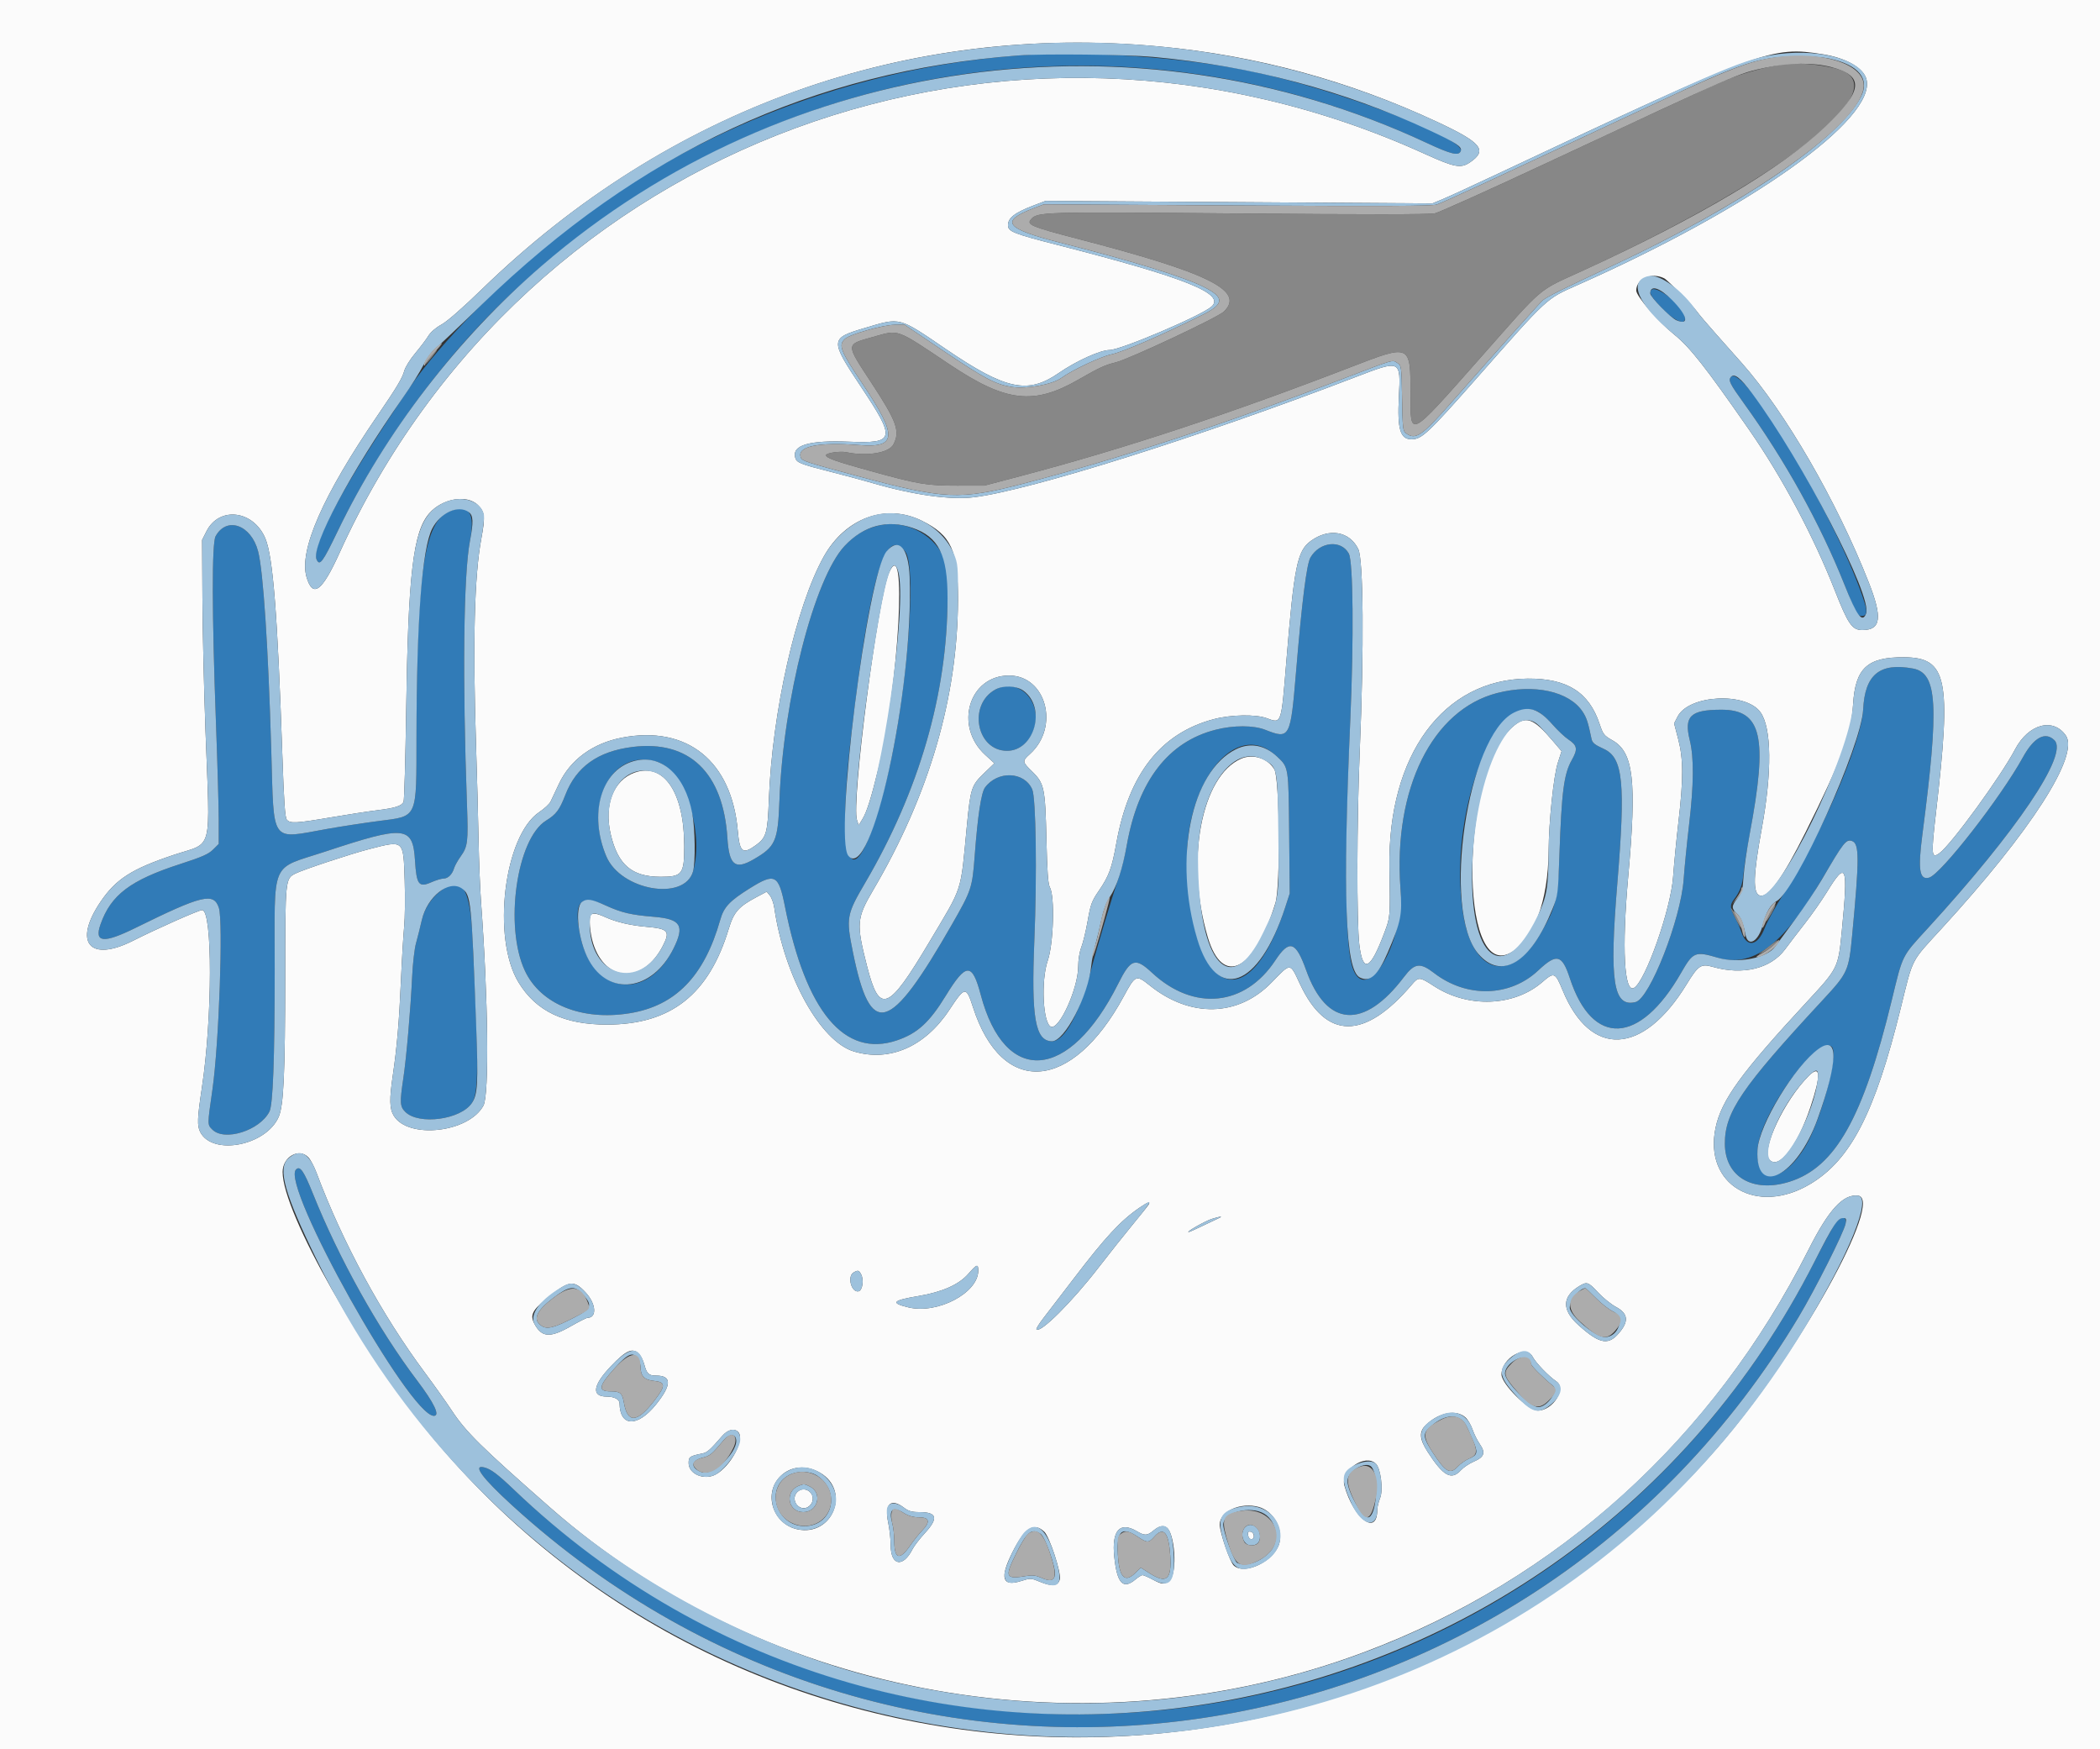 <svg id="svg" version="1.1" xmlns="http://www.w3.org/2000/svg" xmlns:xlink="http://www.w3.org/1999/xlink" width="400" height="333.143" viewBox="0, 0, 400,333.143"><rect x="0" y="0" width="400" height="333.143" fill="#333333" stroke="none"/><g id="svgg"><path id="path0" d="M194.000 10.563 C 162.951 12.902,132.381 24.583,108.333 43.295 C 96.480 52.518,83.831 65.272,77.938 73.942 C 65.625 92.054,59.147 104.030,60.297 106.553 C 60.899 107.875,61.445 107.144,64.318 101.176 C 71.896 85.432,83.512 69.296,95.856 57.364 C 143.259 11.543,212.676 -0.360,271.723 27.206 C 276.433 29.405,277.862 29.748,278.238 28.769 C 279.174 26.328,254.417 16.923,238.167 13.545 C 225.292 10.870,206.642 9.610,194.000 10.563 M314.556 55.222 C 314.052 55.725,314.433 56.415,316.334 58.448 C 319.117 61.423,321.550 62.258,320.831 59.992 C 320.159 57.874,315.468 54.309,314.556 55.222 M329.686 71.810 C 329.162 72.441,329.491 73.103,332.185 76.833 C 339.994 87.649,346.689 99.719,351.314 111.320 C 353.537 116.896,353.781 117.333,354.672 117.333 C 355.528 117.333,355.700 116.546,355.199 114.925 C 350.653 100.216,332.113 68.885,329.686 71.810 M85.667 97.374 C 80.798 99.309,79.369 108.994,79.331 140.333 C 79.312 156.134,79.641 155.402,72.126 156.375 C 69.398 156.728,64.992 157.404,62.333 157.876 C 51.368 159.827,52.206 160.996,51.672 143.000 C 51.077 122.904,50.146 108.808,49.165 105.014 C 47.854 99.948,43.173 98.289,41.061 102.142 C 40.336 103.466,40.365 116.917,41.138 137.730 C 41.429 145.556,41.667 153.933,41.667 156.346 L 41.667 160.733 40.583 161.812 C 39.714 162.678,38.477 163.222,34.333 164.563 C 24.840 167.634,21.128 170.441,19.152 176.043 C 17.908 179.569,19.691 179.746,25.852 176.708 C 38.512 170.466,40.711 169.938,41.690 172.905 C 42.536 175.466,41.709 198.835,40.467 207.500 C 39.484 214.350,39.485 214.182,40.445 215.142 C 42.751 217.448,49.460 215.341,51.318 211.726 C 51.997 210.405,52.315 201.830,52.324 184.573 C 52.336 163.355,51.318 165.711,62.002 162.179 C 77.185 157.158,78.640 157.305,79.048 163.899 C 79.334 168.512,79.773 169.093,82.168 168.034 C 83.039 167.648,84.084 167.333,84.491 167.333 C 85.341 167.333,86.143 166.537,86.505 165.333 C 86.643 164.875,87.209 163.866,87.763 163.091 C 89.094 161.226,89.205 160.324,88.952 153.388 C 88.072 129.274,88.292 109.425,89.510 103.060 C 90.549 97.629,89.379 95.898,85.667 97.374 M167.008 100.183 C 164.518 100.877,162.774 101.960,160.872 103.993 C 155.103 110.161,149.178 133.295,148.467 152.423 C 148.177 160.256,147.733 161.262,143.500 163.701 C 140.004 165.714,138.882 164.786,138.551 159.604 C 137.755 147.123,131.263 140.906,120.451 142.271 C 113.874 143.102,109.756 146.046,107.687 151.397 C 106.585 154.249,105.941 155.108,104.021 156.289 C 98.399 159.748,96.034 176.463,99.975 184.884 C 102.964 191.273,110.828 194.465,119.935 192.987 C 128.682 191.568,134.148 185.932,137.185 175.205 C 137.880 172.751,138.953 171.605,142.815 169.194 C 147.618 166.197,148.300 166.550,149.515 172.667 C 153.495 192.707,160.870 201.524,170.833 198.154 C 174.740 196.832,177.019 194.754,180.138 189.667 C 184.024 183.327,185.172 183.290,186.801 189.452 C 191.417 206.911,203.682 205.954,212.968 187.409 C 215.389 182.572,216.234 182.295,219.445 185.282 C 227.380 192.664,237.136 191.686,242.912 182.928 C 245.590 178.868,246.817 179.259,248.799 184.806 C 252.684 195.680,259.793 196.168,267.423 186.083 C 269.438 183.420,270.503 183.278,273.149 185.320 C 279.356 190.109,287.593 189.911,292.988 184.845 C 296.522 181.525,297.530 181.777,299.032 186.352 C 303.330 199.443,312.346 199.009,320.184 185.333 C 322.491 181.308,322.929 181.120,327.056 182.373 C 333.738 184.403,339.528 180.136,346.827 167.804 C 351.391 160.092,351.653 159.760,352.806 160.202 C 354.167 160.724,354.166 163.582,352.805 178.000 C 352.147 184.959,351.998 185.287,347.095 190.573 C 331.720 207.152,328.519 211.860,328.547 217.855 C 328.576 224.154,333.893 227.269,340.868 225.074 C 349.599 222.327,354.905 212.889,360.362 190.402 C 362.473 181.703,362.187 182.274,367.168 176.832 C 384.163 158.267,394.006 143.673,391.333 141.000 C 389.598 139.264,387.401 140.438,385.333 144.207 C 381.146 151.835,369.698 166.528,367.452 167.156 C 365.609 167.671,365.294 165.672,366.164 158.986 C 369.384 134.242,369.042 128.195,364.374 127.332 C 358.022 126.159,355.205 128.485,354.884 135.167 C 354.585 141.378,346.915 159.115,339.670 170.348 C 338.200 172.628,336.606 175.518,336.127 176.771 C 334.795 180.256,332.656 180.571,331.659 177.428 C 331.439 176.734,330.901 175.510,330.463 174.708 C 329.504 172.952,329.473 172.339,330.286 171.295 C 331.424 169.835,331.905 168.518,332.100 166.333 C 332.206 165.142,332.741 161.767,333.288 158.833 C 336.757 140.241,335.584 135.153,327.833 135.177 C 321.982 135.194,320.736 136.402,321.858 140.968 C 322.680 144.314,322.636 149.407,321.719 157.167 C 321.328 160.467,320.868 165.117,320.696 167.500 C 320.144 175.121,314.245 190.174,311.544 190.852 C 307.292 191.919,306.518 186.969,308.045 168.462 C 309.648 149.039,309.175 144.309,305.463 142.626 C 303.762 141.854,303.308 141.486,303.154 140.750 C 302.481 137.540,302.208 136.702,301.474 135.581 C 298.916 131.674,292.215 130.197,285.195 131.993 C 272.826 135.156,265.367 150.220,266.757 169.228 C 267.536 179.884,259.923 192.056,257.527 183.987 C 256.185 179.468,256.066 162.780,257.194 137.228 C 257.882 121.630,257.752 106.964,256.913 105.427 C 255.446 102.742,251.375 103.162,249.612 106.181 C 248.879 107.436,247.996 114.452,246.851 128.129 C 245.807 140.600,245.676 140.843,241.000 139.000 C 238.767 138.120,234.955 138.116,231.532 138.992 C 222.530 141.294,216.826 148.694,214.639 160.909 C 214.262 163.017,213.571 165.813,213.105 167.121 C 212.039 170.113,208.930 180.480,207.843 184.667 C 205.685 192.975,202.744 198.352,200.372 198.323 C 197.187 198.284,196.413 193.865,197.017 179.167 C 197.538 166.493,197.333 151.959,196.611 150.333 C 195.096 146.926,190.018 146.738,187.616 150.000 C 186.894 150.981,186.226 155.410,185.657 162.996 C 185.199 169.101,185.046 169.566,181.360 176.006 C 169.394 196.917,165.833 197.932,162.467 181.389 C 161.132 174.827,161.241 174.201,164.784 168.161 C 175.076 150.610,180.439 132.112,180.484 114.000 C 180.499 108.200,180.453 107.729,179.706 106.077 C 177.616 101.453,171.926 98.812,167.008 100.183 M172.449 105.083 C 174.756 108.187,172.669 133.346,168.834 148.667 C 162.925 172.270,158.934 167.109,162.131 140.000 C 165.669 109.993,168.636 99.954,172.449 105.083 M189.610 131.323 C 184.324 134.198,185.987 143.000,191.817 143.000 C 195.979 143.000,198.664 137.746,196.583 133.673 C 195.179 130.925,192.193 129.919,189.610 131.323 M292.789 135.460 C 293.395 135.713,294.703 136.843,295.695 137.971 C 296.688 139.099,298.051 140.386,298.723 140.831 C 300.447 141.972,300.566 142.674,299.392 144.752 C 297.883 147.421,297.452 150.728,297.033 162.833 C 296.739 171.347,296.406 172.743,293.464 177.782 C 287.787 187.504,280.517 185.644,278.680 174.000 C 275.783 155.636,284.445 131.974,292.789 135.460 M241.100 142.537 C 241.687 142.833,242.667 143.545,243.278 144.121 C 245.463 146.176,245.436 146.006,245.555 158.667 L 245.664 170.167 244.797 172.833 C 237.771 194.447,226.892 189.697,226.095 164.667 C 225.651 150.688,233.703 138.812,241.100 142.537 M125.079 145.063 C 130.304 146.628,134.191 158.359,132.008 165.972 C 130.359 171.721,118.230 169.605,115.485 163.091 C 111.159 152.820,116.633 142.533,125.079 145.063 M84.929 169.020 C 82.662 170.341,80.917 172.716,80.338 175.267 C 80.017 176.679,79.522 178.658,79.236 179.667 C 78.950 180.675,78.621 183.525,78.505 186.000 C 78.216 192.171,77.406 201.499,76.820 205.414 C 76.132 210.005,76.176 210.752,77.194 211.770 C 79.757 214.333,87.782 213.257,89.894 210.067 C 91.178 208.128,91.195 203.307,90.000 178.592 C 89.570 169.693,88.203 167.112,84.929 169.020 M115.370 172.458 C 118.397 173.841,120.187 174.261,124.586 174.622 C 129.702 175.041,130.462 176.293,128.270 180.697 C 123.172 190.940,112.762 189.386,110.483 178.042 C 109.205 171.678,110.477 170.224,115.370 172.458 M348.933 199.400 C 350.231 200.697,346.894 213.282,343.931 218.267 C 339.655 225.461,334.393 225.882,334.758 219.000 C 335.112 212.320,346.335 196.802,348.933 199.400 M56.384 222.749 C 53.419 225.714,78.019 269.667,82.645 269.667 C 83.866 269.667,82.719 267.251,79.444 262.926 C 72.095 253.221,64.558 239.707,59.622 227.386 C 57.865 223.000,57.153 221.980,56.384 222.749 M349.766 232.750 C 349.390 233.162,347.518 236.575,345.607 240.333 C 313.996 302.499,246.845 336.041,177.835 324.135 C 148.662 319.102,119.463 304.335,97.833 283.676 C 94.786 280.765,93.502 279.805,92.230 279.486 C 89.936 278.910,91.850 281.509,97.554 286.716 C 172.778 355.390,290.253 338.188,342.600 250.833 C 345.756 245.566,351.215 234.726,351.537 233.083 C 351.801 231.740,350.850 231.561,349.766 232.750 " stroke="none" fill="#317bb7" fill-rule="evenodd"></path><path id="path1" d="M0.000 166.667 L 0.000 333.333 200.000 333.333 L 400.000 333.333 400.000 166.667 L 400.000 0.000 200.000 0.000 L 0.000 0.000 0.000 166.667 M220.924 8.857 C 239.359 10.587,257.020 15.395,273.833 23.258 C 282.211 27.176,283.374 28.621,280.003 30.917 C 278.245 32.114,277.077 31.895,271.370 29.302 C 191.926 -6.799,100.248 26.930,64.651 105.355 C 61.331 112.670,59.597 113.948,58.402 109.962 C 56.879 104.877,61.490 94.363,71.936 79.101 C 75.581 73.777,76.639 72.006,77.021 70.589 C 77.205 69.905,78.146 68.405,79.112 67.256 C 80.078 66.107,81.194 64.630,81.592 63.974 C 82.028 63.257,83.017 62.402,84.075 61.828 C 85.162 61.238,88.114 58.659,91.809 55.070 C 127.275 20.623,172.774 4.338,220.924 8.857 M347.262 10.345 C 351.700 11.065,354.976 12.958,355.517 15.116 C 357.411 22.663,333.545 39.635,300.333 54.357 C 294.478 56.953,294.923 56.540,281.385 71.901 C 272.001 82.548,270.811 83.667,268.866 83.667 C 266.709 83.667,266.141 81.775,266.452 75.629 C 266.814 68.474,266.859 68.494,258.117 71.850 C 228.523 83.210,196.326 93.350,185.562 94.700 C 181.065 95.263,174.044 94.292,166.260 92.029 C 164.375 91.481,160.733 90.502,158.167 89.852 C 152.362 88.384,151.709 88.117,151.456 87.111 C 150.870 84.776,154.150 83.823,161.714 84.130 C 170.483 84.486,170.663 83.698,164.072 73.779 C 158.045 64.707,158.058 64.449,164.673 62.484 C 171.608 60.423,171.045 60.278,180.159 66.482 C 191.578 74.254,195.751 75.141,201.667 71.051 C 205.000 68.747,209.593 66.667,211.345 66.667 C 213.455 66.667,228.758 60.153,230.750 58.408 C 233.527 55.974,225.888 52.908,201.500 46.672 C 193.009 44.500,192.000 44.098,192.000 42.889 C 192.000 41.488,193.312 40.484,196.943 39.107 L 199.167 38.263 236.000 38.504 L 272.833 38.744 274.833 37.915 C 275.933 37.459,280.658 35.286,285.333 33.087 C 335.831 9.329,337.415 8.747,347.262 10.345 M317.000 53.015 C 317.650 53.349,322.484 58.253,323.229 59.333 C 323.544 59.792,325.200 61.742,326.908 63.667 C 328.617 65.592,330.813 68.067,331.789 69.167 C 340.020 78.445,349.829 95.386,355.915 110.833 C 358.603 117.657,358.295 120.000,354.710 120.000 C 352.789 120.000,352.018 118.888,349.507 112.500 C 345.416 102.094,339.455 90.907,333.223 81.940 C 324.789 69.806,321.915 66.155,318.839 63.667 C 315.765 61.181,311.667 56.412,311.667 55.322 C 311.667 53.080,314.628 51.799,317.000 53.015 M90.984 96.151 C 92.361 97.471,92.465 98.409,91.689 102.543 C 90.354 109.657,90.034 122.223,90.680 142.167 C 90.864 147.850,91.077 155.825,91.152 159.888 C 91.228 163.952,91.444 169.352,91.632 171.888 C 92.983 190.040,93.200 208.481,92.086 210.564 C 89.333 215.716,77.804 217.037,75.013 212.520 C 74.190 211.189,74.145 209.394,74.821 204.809 C 75.608 199.462,76.023 194.640,76.367 186.833 C 76.544 182.800,76.821 178.150,76.981 176.500 C 77.142 174.850,77.187 170.888,77.082 167.696 C 76.824 159.861,76.999 160.016,70.333 161.721 C 66.934 162.590,57.781 165.618,56.287 166.368 C 54.339 167.344,54.335 167.391,54.322 185.800 C 54.308 204.563,54.029 210.584,53.073 212.747 C 50.651 218.222,40.498 220.176,38.142 215.619 C 37.524 214.423,37.578 212.968,38.455 207.167 C 40.474 193.822,40.502 173.333,38.503 173.333 C 37.865 173.333,30.034 176.808,25.280 179.200 C 17.058 183.336,13.900 179.510,19.145 171.765 C 22.083 167.429,25.068 165.512,33.046 162.842 C 40.723 160.272,40.016 163.019,39.140 139.167 C 38.850 131.283,38.587 119.883,38.556 113.833 L 38.500 102.833 39.333 101.184 C 41.765 96.372,48.286 97.168,50.542 102.553 C 52.007 106.049,52.863 116.967,53.781 143.874 C 54.084 152.746,54.290 155.712,54.631 156.124 C 55.254 156.874,56.398 156.814,63.047 155.679 C 66.230 155.136,70.183 154.528,71.833 154.326 C 75.258 153.908,76.512 153.508,76.870 152.719 C 77.008 152.415,77.230 144.667,77.364 135.500 C 77.747 109.300,78.685 101.280,81.782 97.753 C 84.245 94.948,88.885 94.140,90.984 96.151 M175.557 99.169 C 181.204 101.944,182.510 104.807,182.474 114.333 C 182.403 132.845,176.969 151.418,166.334 169.500 C 163.155 174.906,163.074 175.903,165.156 184.049 C 167.511 193.266,169.157 192.632,176.963 179.500 C 183.540 168.435,182.906 170.399,184.178 157.167 C 184.853 150.148,185.039 149.584,187.442 147.271 L 189.411 145.376 187.658 143.771 C 181.677 138.298,184.570 128.667,192.194 128.667 C 199.266 128.667,201.885 138.424,196.201 143.591 C 194.673 144.980,194.684 145.067,196.594 146.938 C 198.911 149.209,199.090 150.056,199.317 159.833 C 199.459 165.987,199.629 168.380,199.968 168.981 C 200.946 170.720,200.687 179.723,199.565 182.981 C 198.251 186.797,198.656 194.967,200.188 195.554 C 201.787 196.168,205.375 188.207,205.375 184.049 C 205.375 182.787,205.620 181.290,205.977 180.376 C 206.308 179.528,206.852 177.264,207.186 175.345 C 207.727 172.240,207.958 171.617,209.290 169.678 C 211.221 166.867,211.787 165.334,212.627 160.640 C 215.000 147.390,221.091 139.634,231.219 136.967 C 234.496 136.104,239.199 136.022,241.280 136.790 C 244.112 137.837,244.028 138.078,245.000 126.167 C 246.501 107.786,247.084 104.909,249.693 103.020 C 253.154 100.512,257.044 101.179,258.712 104.566 C 259.702 106.576,259.828 123.408,259.000 143.000 C 258.438 156.296,258.397 175.732,258.922 179.955 C 259.606 185.469,261.029 184.762,263.715 177.572 C 264.823 174.604,264.809 174.793,264.657 165.167 C 264.322 143.829,274.927 129.371,291.000 129.251 C 298.487 129.196,302.670 131.834,304.683 137.881 C 305.344 139.868,305.529 140.105,307.135 141.011 C 311.155 143.280,311.778 148.694,310.130 167.000 C 308.902 180.631,309.362 189.262,311.256 188.150 C 313.429 186.873,318.241 173.202,318.683 167.049 C 318.863 164.547,319.324 159.800,319.709 156.500 C 320.662 148.315,320.650 144.576,319.660 140.780 L 318.877 137.779 319.552 136.473 C 321.699 132.321,332.553 131.762,335.329 135.661 C 337.461 138.655,337.551 147.010,335.568 157.833 C 333.941 166.714,333.843 170.128,335.204 170.571 C 336.779 171.083,339.570 167.220,343.924 158.500 C 350.761 144.808,352.623 139.796,352.967 134.167 C 353.388 127.258,355.681 125.138,362.679 125.186 C 370.889 125.242,371.716 129.230,368.777 154.589 C 367.803 163.000,367.860 163.657,369.463 162.461 C 371.726 160.772,381.140 147.836,383.828 142.721 C 386.362 137.899,391.056 136.611,393.480 140.072 C 396.132 143.858,386.868 158.272,369.854 176.833 C 363.866 183.366,364.452 182.227,362.039 192.023 C 357.132 211.942,352.543 220.869,344.833 225.495 C 334.593 231.638,324.481 225.645,326.777 214.794 C 327.896 209.504,331.643 204.338,344.153 190.833 C 350.124 184.387,350.136 184.364,350.820 177.333 C 352.050 164.693,351.712 163.812,347.970 169.913 C 347.004 171.488,345.140 174.151,343.826 175.831 C 342.513 177.512,340.798 179.753,340.016 180.812 C 337.292 184.499,331.955 185.793,326.236 184.152 C 323.994 183.509,323.478 183.853,321.268 187.461 C 312.953 201.041,302.974 201.538,297.655 188.637 C 296.223 185.165,296.039 185.091,293.770 187.056 C 288.397 191.710,279.659 192.043,273.177 187.840 C 270.367 186.018,270.220 186.009,268.888 187.572 C 259.898 198.130,252.608 198.088,247.627 187.448 C 245.672 183.272,245.940 183.288,242.207 187.126 C 235.825 193.687,226.746 193.909,219.002 187.694 C 216.405 185.610,216.264 185.669,214.059 189.745 C 204.185 208.004,190.856 208.973,185.330 191.833 C 184.031 187.803,183.804 187.829,180.826 192.344 C 176.198 199.364,169.468 202.302,162.667 200.272 C 156.264 198.361,149.372 185.937,147.485 172.905 C 147.358 172.027,146.981 170.977,146.647 170.571 L 146.039 169.833 144.154 170.833 C 140.664 172.685,139.782 173.690,138.797 176.939 C 135.007 189.441,127.784 195.126,115.667 195.148 C 107.482 195.162,102.132 192.620,98.776 187.120 C 93.623 178.678,96.000 159.164,102.729 154.664 C 103.691 154.021,104.657 153.121,104.877 152.664 C 105.096 152.207,105.814 150.687,106.472 149.285 C 108.623 144.703,112.918 141.558,118.474 140.495 C 130.887 138.119,139.372 144.949,140.530 158.248 C 140.888 162.352,141.457 162.804,143.976 160.979 C 145.958 159.543,146.216 158.642,146.449 152.333 C 147.066 135.628,151.617 115.481,156.914 106.000 C 161.023 98.646,168.739 95.819,175.557 99.169 M169.351 109.054 C 167.180 113.979,162.126 152.910,163.233 156.186 L 163.564 157.167 164.271 156.014 C 165.101 154.659,165.926 152.042,167.311 146.369 C 171.245 130.259,172.837 101.147,169.351 109.054 M287.981 138.557 C 278.192 147.401,277.838 186.583,287.593 181.538 C 292.073 179.221,294.908 171.722,294.978 162.000 C 295.017 156.435,295.923 147.786,296.728 145.288 L 297.441 143.074 295.804 141.149 C 291.997 136.673,290.585 136.205,287.981 138.557 M236.411 144.499 C 228.791 147.811,225.759 164.013,230.049 178.500 C 232.882 188.066,238.974 184.971,242.949 171.947 C 243.914 168.786,243.744 148.265,242.740 146.545 C 241.501 144.424,238.682 143.513,236.411 144.499 M120.879 147.155 C 116.845 148.593,115.012 153.322,116.326 158.903 C 117.701 164.740,120.361 167.000,125.856 167.000 C 129.946 167.000,130.333 166.496,130.333 161.169 C 130.333 150.927,126.449 145.169,120.879 147.155 M112.556 174.222 C 112.118 174.660,112.345 177.644,112.968 179.647 C 115.316 187.191,122.548 187.435,126.285 180.097 C 127.682 177.354,127.266 176.878,123.167 176.527 C 120.108 176.266,117.381 175.624,115.288 174.675 C 113.769 173.985,112.931 173.847,112.556 174.222 M344.514 204.926 C 339.907 209.516,335.445 218.960,336.999 220.832 C 338.742 222.932,342.334 218.371,344.844 210.871 C 346.903 204.718,346.789 202.660,344.514 204.926 M58.766 220.467 C 59.170 220.907,59.857 222.220,60.294 223.384 C 65.309 236.760,72.677 250.349,80.938 261.456 C 82.728 263.864,85.034 267.108,86.061 268.667 C 88.746 272.737,91.624 275.576,104.765 287.112 C 146.257 323.538,207.264 334.383,259.833 314.679 C 296.779 300.830,326.292 274.097,344.498 237.986 C 348.324 230.399,351.071 227.402,353.903 227.727 C 359.001 228.312,342.319 258.257,327.216 275.630 C 262.733 349.805,145.727 349.237,82.949 274.445 C 69.211 258.078,53.833 231.025,53.833 223.223 C 53.833 220.309,56.999 218.541,58.766 220.467 M218.795 229.417 C 218.661 229.646,217.255 231.408,215.670 233.333 C 214.085 235.258,211.227 238.858,209.318 241.333 C 204.205 247.962,198.187 253.965,197.422 253.200 C 197.313 253.091,197.956 252.064,198.850 250.918 C 199.744 249.771,202.305 246.433,204.541 243.500 C 210.521 235.653,213.435 232.508,217.000 230.054 C 218.601 228.951,219.190 228.742,218.795 229.417 M232.000 232.081 C 231.542 232.285,230.146 232.950,228.898 233.559 C 227.651 234.168,226.526 234.664,226.398 234.660 C 225.871 234.646,229.562 232.555,230.812 232.161 C 232.492 231.630,233.111 231.589,232.000 232.081 M186.333 242.017 C 186.333 246.251,178.579 250.338,173.058 249.014 C 169.536 248.169,169.959 247.686,174.956 246.845 C 179.453 246.089,182.652 244.670,184.417 242.650 C 186.085 240.742,186.333 240.660,186.333 242.017 M164.008 242.681 C 164.590 243.769,164.288 245.805,163.522 245.950 C 162.156 246.209,161.339 243.085,162.583 242.360 C 163.416 241.875,163.598 241.916,164.008 242.681 M111.558 246.179 C 113.562 248.334,113.741 251.000,111.882 251.000 C 111.691 251.000,110.215 251.750,108.603 252.667 C 104.766 254.848,103.191 254.730,101.805 252.157 C 100.929 250.531,101.373 249.577,104.013 247.412 C 108.372 243.838,109.248 243.695,111.558 246.179 M304.401 246.177 C 305.345 247.191,306.878 248.428,307.809 248.927 C 309.963 250.081,310.255 251.452,308.766 253.413 C 306.513 256.379,304.846 256.158,300.605 252.330 C 297.475 249.506,297.535 246.957,300.776 244.980 C 302.287 244.059,302.494 244.128,304.401 246.177 M121.798 257.961 C 122.110 258.306,122.524 259.168,122.717 259.877 C 123.206 261.667,123.563 262.000,124.989 262.000 C 127.967 262.000,127.958 263.769,124.963 267.492 C 121.423 271.893,118.065 271.782,118.007 267.262 C 117.998 266.521,117.000 266.000,115.589 266.000 C 112.594 266.000,112.890 263.856,116.390 260.188 C 119.341 257.095,120.560 256.593,121.798 257.961 M291.932 258.417 C 292.544 259.585,294.993 262.128,296.441 263.099 C 298.449 264.446,295.783 268.667,292.924 268.667 C 291.112 268.667,286.000 263.590,286.000 261.791 C 286.000 258.667,290.671 256.010,291.932 258.417 M279.170 270.004 C 279.608 270.415,280.201 271.439,280.487 272.280 C 280.774 273.121,281.395 274.367,281.867 275.049 C 283.009 276.696,282.724 277.524,280.720 278.380 C 279.866 278.744,278.763 279.483,278.269 280.021 C 276.451 282.002,274.935 281.167,271.944 276.540 C 270.323 274.032,270.249 272.658,271.662 271.337 C 274.199 268.968,277.452 268.390,279.170 270.004 M140.600 272.733 C 141.959 274.093,139.155 279.354,136.267 280.863 C 134.093 281.999,131.167 280.735,131.167 278.661 C 131.167 277.459,131.357 277.326,133.793 276.829 C 134.713 276.641,135.245 276.171,137.536 273.529 C 138.611 272.289,139.838 271.971,140.600 272.733 M262.082 278.797 C 263.003 279.717,263.500 283.766,262.881 285.311 C 262.580 286.064,262.333 287.094,262.333 287.599 C 262.333 292.641,257.822 289.276,256.068 282.926 C 255.280 280.070,260.068 276.782,262.082 278.797 M156.221 280.514 C 162.088 283.952,158.579 292.705,151.904 291.281 C 147.127 290.262,145.299 284.297,148.770 281.055 C 150.748 279.207,153.634 278.998,156.221 280.514 M151.857 284.190 C 150.622 285.426,151.819 287.618,153.498 287.197 C 154.000 287.071,154.494 286.621,154.687 286.112 C 155.369 284.320,153.200 282.847,151.857 284.190 M172.196 287.167 C 173.055 287.822,173.680 288.000,175.121 288.000 C 178.481 288.000,178.789 289.147,176.190 291.975 C 175.194 293.058,174.126 294.444,173.816 295.055 C 172.006 298.627,169.676 298.232,169.655 294.350 C 169.649 293.149,169.437 291.204,169.185 290.027 C 168.416 286.441,169.676 285.244,172.196 287.167 M239.756 287.019 C 242.538 287.792,244.439 291.133,243.686 293.927 C 242.777 297.302,237.117 300.082,235.019 298.184 C 234.256 297.494,232.333 291.883,232.333 290.348 C 232.333 287.851,236.318 286.064,239.756 287.019 M222.200 290.922 C 223.763 291.965,224.286 299.411,222.894 300.803 C 221.824 301.873,221.492 301.876,219.532 300.833 C 218.670 300.375,217.807 300.000,217.614 300.000 C 217.421 300.000,216.817 300.375,216.273 300.833 C 213.915 302.817,212.769 301.587,212.242 296.508 C 211.722 291.497,213.286 289.726,216.537 291.644 C 218.045 292.534,218.524 292.512,219.727 291.500 C 220.727 290.659,221.527 290.472,222.200 290.922 M198.903 291.732 C 199.913 292.681,202.174 299.595,201.870 300.806 C 201.557 302.052,200.362 302.214,198.174 301.307 C 196.364 300.557,196.306 300.554,194.507 301.121 C 190.880 302.264,190.371 300.569,192.855 295.623 C 195.180 290.993,196.923 289.872,198.903 291.732 M237.723 292.387 C 237.784 292.816,238.058 293.167,238.333 293.167 C 239.056 293.167,238.957 291.866,238.223 291.725 C 237.750 291.634,237.637 291.782,237.723 292.387 " stroke="none" fill="#fbfbfb" fill-rule="evenodd"></path><path id="path2" d="M340.000 12.205 C 337.633 12.492,333.756 13.441,331.000 14.406 C 327.988 15.462,325.701 16.507,294.651 31.022 C 283.734 36.125,274.128 40.451,273.304 40.636 C 272.303 40.860,259.923 40.868,235.939 40.660 C 197.811 40.329,197.576 40.336,196.319 41.851 C 195.536 42.795,196.632 43.241,205.167 45.458 C 230.370 52.002,237.165 55.372,233.139 59.332 C 232.007 60.445,215.042 68.414,212.500 69.027 C 210.471 69.516,209.353 70.032,205.486 72.264 C 196.893 77.223,191.640 76.611,180.845 69.393 C 170.442 62.438,171.344 62.759,166.232 64.193 C 161.034 65.652,161.043 65.388,165.930 72.833 C 170.822 80.289,171.483 82.122,170.182 84.636 C 169.343 86.260,165.159 86.958,161.219 86.132 C 160.008 85.878,157.333 86.272,157.333 86.704 C 157.333 87.217,159.197 87.882,165.593 89.652 C 174.937 92.237,176.485 92.500,182.333 92.496 L 187.500 92.492 194.667 90.600 C 214.281 85.420,234.108 78.869,257.454 69.855 C 268.660 65.529,268.667 65.532,268.667 74.964 C 268.667 83.500,268.178 83.746,281.795 68.351 C 294.450 54.045,292.582 55.632,301.667 51.466 C 337.729 34.930,359.871 18.082,351.349 13.661 C 349.241 12.568,343.296 11.805,340.000 12.205 M82.459 67.417 C 81.475 68.540,80.900 69.333,81.070 69.333 C 81.153 69.333,81.704 68.733,82.293 68.000 C 83.437 66.576,83.553 66.168,82.459 67.417 M337.140 173.848 C 336.652 174.682,336.309 175.420,336.377 175.488 C 336.446 175.557,336.914 174.875,337.418 173.973 C 338.569 171.910,338.337 171.806,337.140 173.848 M329.676 173.000 C 329.676 173.092,330.123 174.050,330.671 175.130 C 331.219 176.210,331.667 176.917,331.667 176.700 C 331.667 176.484,331.372 175.750,331.013 175.070 C 330.278 173.680,329.677 172.750,329.676 173.000 M337.131 180.109 C 336.379 180.691,335.479 181.356,335.131 181.587 C 334.784 181.818,335.100 181.720,335.833 181.369 C 336.567 181.019,337.530 180.342,337.975 179.866 C 339.019 178.747,338.819 178.805,337.131 180.109 " stroke="none" fill="#878787" fill-rule="evenodd"></path><path id="path3" d="M196.830 8.328 C 157.262 10.453,121.237 26.487,91.809 55.070 C 88.114 58.659,85.162 61.238,84.075 61.828 C 83.017 62.402,82.028 63.257,81.592 63.974 C 81.194 64.630,80.078 66.107,79.112 67.256 C 78.146 68.405,77.205 69.905,77.021 70.589 C 76.639 72.006,75.581 73.777,71.936 79.101 C 61.490 94.363,56.879 104.877,58.402 109.962 C 59.597 113.948,61.331 112.670,64.651 105.355 C 100.248 26.930,191.926 -6.799,271.370 29.302 C 277.077 31.895,278.245 32.114,280.003 30.917 C 283.374 28.621,282.211 27.176,273.833 23.258 C 249.993 12.108,223.195 6.912,196.830 8.328 M337.185 10.538 C 331.424 11.578,326.491 13.723,285.333 33.087 C 280.658 35.286,275.933 37.459,274.833 37.915 L 272.833 38.744 236.000 38.504 L 199.167 38.263 196.943 39.107 C 193.312 40.484,192.000 41.488,192.000 42.889 C 192.000 44.098,193.009 44.500,201.500 46.672 C 225.888 52.908,233.527 55.974,230.750 58.408 C 228.758 60.153,213.455 66.667,211.345 66.667 C 209.593 66.667,205.000 68.747,201.667 71.051 C 195.751 75.141,191.578 74.254,180.159 66.482 C 171.045 60.278,171.608 60.423,164.673 62.484 C 158.058 64.449,158.045 64.707,164.072 73.779 C 170.663 83.698,170.483 84.486,161.714 84.130 C 154.150 83.823,150.870 84.776,151.456 87.111 C 151.709 88.117,152.362 88.384,158.167 89.852 C 160.733 90.502,164.375 91.481,166.260 92.029 C 174.044 94.292,181.065 95.263,185.562 94.700 C 196.326 93.350,228.523 83.210,258.117 71.850 C 266.859 68.494,266.814 68.474,266.452 75.629 C 266.141 81.775,266.709 83.667,268.866 83.667 C 270.811 83.667,272.001 82.548,281.385 71.901 C 294.923 56.540,294.478 56.953,300.333 54.357 C 333.545 39.635,357.411 22.663,355.517 15.116 C 354.531 11.186,345.747 8.992,337.185 10.538 M219.643 10.840 C 238.401 12.566,256.036 17.250,272.254 24.814 C 277.423 27.224,278.545 27.967,278.238 28.769 C 277.862 29.748,276.433 29.405,271.723 27.206 C 216.064 1.221,149.766 10.431,103.191 50.617 C 87.088 64.512,73.393 82.324,64.318 101.176 C 61.445 107.144,60.899 107.875,60.297 106.553 C 59.197 104.140,66.786 89.920,76.701 75.812 C 78.255 73.601,80.026 70.788,80.637 69.561 C 81.262 68.303,82.250 66.931,82.901 66.415 C 83.537 65.912,87.534 62.125,91.785 58.000 C 121.817 28.856,154.882 13.510,194.000 10.563 C 198.668 10.211,214.690 10.384,219.643 10.840 M348.462 11.164 C 354.018 12.342,356.210 15.000,354.454 18.433 C 350.376 26.409,331.651 39.157,307.333 50.512 C 297.675 55.023,294.553 56.575,293.826 57.228 C 293.209 57.783,285.030 66.929,276.274 76.856 C 270.808 83.053,269.622 83.848,267.814 82.527 C 267.220 82.094,267.158 81.540,267.063 75.855 C 266.960 69.739,266.948 69.648,266.162 69.133 C 265.195 68.499,265.711 68.351,256.148 72.008 C 233.026 80.850,213.433 87.284,195.000 92.089 C 182.788 95.272,179.987 95.143,163.167 90.620 C 153.404 87.995,152.786 87.792,152.534 87.136 C 151.727 85.031,155.845 84.159,163.671 84.777 C 170.841 85.343,170.984 83.105,164.407 73.275 C 160.020 66.718,159.635 65.735,160.977 64.521 C 161.920 63.667,168.189 61.895,170.385 61.862 L 172.269 61.833 179.551 66.732 C 187.515 72.089,189.604 73.199,192.644 73.689 C 195.462 74.143,200.428 73.254,202.167 71.984 C 204.233 70.476,209.655 67.923,211.711 67.491 C 213.952 67.019,221.354 63.805,229.095 59.943 C 233.220 57.884,233.271 56.657,229.311 54.656 C 225.489 52.725,215.796 49.737,201.858 46.192 C 191.429 43.540,190.375 42.147,196.911 39.651 L 198.833 38.918 235.674 39.135 C 263.573 39.299,272.796 39.256,273.674 38.959 C 274.312 38.743,278.208 36.994,282.333 35.073 C 286.458 33.152,293.133 30.043,297.167 28.164 C 301.200 26.285,309.375 22.465,315.333 19.674 C 332.370 11.694,335.042 10.819,342.667 10.722 C 344.643 10.697,347.166 10.890,348.462 11.164 M314.111 52.573 C 309.934 53.339,311.966 58.108,318.839 63.667 C 321.915 66.155,324.789 69.806,333.223 81.940 C 339.455 90.907,345.416 102.094,349.507 112.500 C 352.018 118.888,352.789 120.000,354.710 120.000 C 358.295 120.000,358.603 117.657,355.915 110.833 C 349.829 95.386,340.020 78.445,331.789 69.167 C 330.813 68.067,328.617 65.592,326.908 63.667 C 325.200 61.742,323.544 59.792,323.229 59.333 C 320.465 55.319,316.236 52.184,314.111 52.573 M318.470 57.125 C 321.408 60.062,321.858 62.046,319.353 61.008 C 318.228 60.542,314.333 56.561,314.333 55.877 C 314.333 54.225,316.106 54.760,318.470 57.125 M333.757 74.960 C 343.302 87.803,356.682 113.634,355.451 116.841 C 354.729 118.723,353.738 117.401,351.314 111.320 C 346.689 99.719,339.994 87.649,332.185 76.833 C 329.491 73.103,329.162 72.441,329.686 71.810 C 330.334 71.029,331.513 71.941,333.757 74.960 M84.498 95.765 C 78.911 98.429,77.816 104.528,77.364 135.500 C 77.230 144.667,77.008 152.415,76.870 152.719 C 76.512 153.508,75.258 153.908,71.833 154.326 C 70.183 154.528,66.230 155.136,63.047 155.679 C 56.398 156.814,55.254 156.874,54.631 156.124 C 54.290 155.712,54.084 152.746,53.781 143.874 C 52.863 116.967,52.007 106.049,50.542 102.553 C 48.286 97.168,41.765 96.372,39.333 101.184 L 38.500 102.833 38.556 113.833 C 38.587 119.883,38.850 131.283,39.140 139.167 C 40.016 163.019,40.723 160.272,33.046 162.842 C 25.068 165.512,22.083 167.429,19.145 171.765 C 13.900 179.510,17.058 183.336,25.280 179.200 C 30.034 176.808,37.865 173.333,38.503 173.333 C 40.502 173.333,40.474 193.822,38.455 207.167 C 37.578 212.968,37.524 214.423,38.142 215.619 C 40.498 220.176,50.651 218.222,53.073 212.747 C 54.029 210.584,54.308 204.563,54.322 185.800 C 54.335 167.391,54.339 167.344,56.287 166.368 C 57.781 165.618,66.934 162.590,70.333 161.721 C 76.999 160.016,76.824 159.861,77.082 167.696 C 77.187 170.888,77.142 174.850,76.981 176.500 C 76.821 178.150,76.544 182.800,76.367 186.833 C 76.023 194.640,75.608 199.462,74.821 204.809 C 74.145 209.394,74.190 211.189,75.013 212.520 C 77.804 217.037,89.333 215.716,92.086 210.564 C 93.200 208.481,92.983 190.040,91.632 171.888 C 91.444 169.352,91.228 163.952,91.152 159.888 C 91.077 155.825,90.864 147.850,90.680 142.167 C 90.034 122.223,90.354 109.657,91.689 102.543 C 92.063 100.551,92.278 98.509,92.168 98.007 C 91.573 95.299,87.792 94.194,84.498 95.765 M89.259 97.519 C 90.157 98.148,90.213 99.385,89.510 103.060 C 88.292 109.425,88.072 129.274,88.952 153.388 C 89.205 160.324,89.094 161.226,87.763 163.091 C 87.209 163.866,86.643 164.875,86.505 165.333 C 86.143 166.537,85.341 167.333,84.491 167.333 C 84.084 167.333,83.039 167.648,82.168 168.034 C 79.773 169.093,79.334 168.512,79.048 163.899 C 78.640 157.305,77.185 157.158,62.002 162.179 C 51.318 165.711,52.336 163.355,52.324 184.573 C 52.315 201.830,51.997 210.405,51.318 211.726 C 49.460 215.341,42.751 217.448,40.445 215.142 C 39.485 214.182,39.484 214.350,40.467 207.500 C 41.709 198.835,42.536 175.466,41.690 172.905 C 40.711 169.938,38.512 170.466,25.852 176.708 C 19.691 179.746,17.908 179.569,19.152 176.043 C 21.128 170.441,24.840 167.634,34.333 164.563 C 38.477 163.222,39.714 162.678,40.583 161.812 L 41.667 160.733 41.667 156.346 C 41.667 153.933,41.429 145.556,41.138 137.730 C 40.365 116.917,40.336 103.466,41.061 102.142 C 43.173 98.289,47.854 99.948,49.165 105.014 C 50.146 108.808,51.077 122.904,51.672 143.000 C 52.206 160.996,51.368 159.827,62.333 157.876 C 64.992 157.404,69.398 156.728,72.126 156.375 C 79.641 155.402,79.312 156.134,79.331 140.333 C 79.358 118.108,80.391 104.451,82.330 100.683 C 83.886 97.660,87.261 96.119,89.259 97.519 M166.341 98.180 C 162.562 99.240,159.075 102.132,156.914 106.000 C 151.617 115.481,147.066 135.628,146.449 152.333 C 146.216 158.642,145.958 159.543,143.976 160.979 C 141.457 162.804,140.888 162.352,140.530 158.248 C 139.372 144.949,130.887 138.119,118.474 140.495 C 112.918 141.558,108.623 144.703,106.472 149.285 C 105.814 150.687,105.096 152.207,104.877 152.664 C 104.657 153.121,103.691 154.021,102.729 154.664 C 96.000 159.164,93.623 178.678,98.776 187.120 C 102.132 192.620,107.482 195.162,115.667 195.148 C 127.784 195.126,135.007 189.441,138.797 176.939 C 139.782 173.690,140.664 172.685,144.154 170.833 L 146.039 169.833 146.647 170.571 C 146.981 170.977,147.358 172.027,147.485 172.905 C 149.372 185.937,156.264 198.361,162.667 200.272 C 169.468 202.302,176.198 199.364,180.826 192.344 C 183.804 187.829,184.031 187.803,185.330 191.833 C 190.856 208.973,204.185 208.004,214.059 189.745 C 216.264 185.669,216.405 185.610,219.002 187.694 C 226.746 193.909,235.825 193.687,242.207 187.126 C 245.940 183.288,245.672 183.272,247.627 187.448 C 252.608 198.088,259.898 198.130,268.888 187.572 C 270.220 186.009,270.367 186.018,273.177 187.840 C 279.659 192.043,288.397 191.710,293.770 187.056 C 296.039 185.091,296.223 185.165,297.655 188.637 C 302.974 201.538,312.953 201.041,321.268 187.461 C 323.478 183.853,323.994 183.509,326.236 184.152 C 331.955 185.793,337.292 184.499,340.016 180.812 C 340.798 179.753,342.513 177.512,343.826 175.831 C 345.140 174.151,347.004 171.488,347.970 169.913 C 351.712 163.812,352.050 164.693,350.820 177.333 C 350.136 184.364,350.124 184.387,344.153 190.833 C 331.643 204.338,327.896 209.504,326.777 214.794 C 324.481 225.645,334.593 231.638,344.833 225.495 C 352.543 220.869,357.132 211.942,362.039 192.023 C 364.452 182.227,363.866 183.366,369.854 176.833 C 386.868 158.272,396.132 143.858,393.480 140.072 C 391.056 136.611,386.362 137.899,383.828 142.721 C 381.140 147.836,371.726 160.772,369.463 162.461 C 367.860 163.657,367.803 163.000,368.777 154.589 C 371.716 129.230,370.889 125.242,362.679 125.186 C 355.681 125.138,353.388 127.258,352.967 134.167 C 352.385 143.689,338.712 171.712,335.204 170.571 C 333.843 170.128,333.941 166.714,335.568 157.833 C 337.551 147.010,337.461 138.655,335.329 135.661 C 332.553 131.762,321.699 132.321,319.552 136.473 L 318.877 137.779 319.660 140.780 C 320.650 144.576,320.662 148.315,319.709 156.500 C 319.324 159.800,318.863 164.547,318.683 167.049 C 318.241 173.202,313.429 186.873,311.256 188.150 C 309.362 189.262,308.902 180.631,310.130 167.000 C 311.778 148.694,311.155 143.280,307.135 141.011 C 305.529 140.105,305.344 139.868,304.683 137.881 C 302.670 131.834,298.487 129.196,291.000 129.251 C 274.927 129.371,264.322 143.829,264.657 165.167 C 264.809 174.793,264.823 174.604,263.715 177.572 C 261.029 184.762,259.606 185.469,258.922 179.955 C 258.397 175.732,258.438 156.296,259.000 143.000 C 259.828 123.408,259.702 106.576,258.712 104.566 C 257.044 101.179,253.154 100.512,249.693 103.020 C 247.084 104.909,246.501 107.786,245.000 126.167 C 244.028 138.078,244.112 137.837,241.280 136.790 C 239.199 136.022,234.496 136.104,231.219 136.967 C 221.091 139.634,215.000 147.390,212.627 160.640 C 211.787 165.334,211.221 166.867,209.290 169.678 C 207.958 171.617,207.727 172.240,207.186 175.345 C 206.852 177.264,206.308 179.528,205.977 180.376 C 205.620 181.290,205.375 182.787,205.375 184.049 C 205.375 188.207,201.787 196.168,200.188 195.554 C 198.656 194.967,198.251 186.797,199.565 182.981 C 200.687 179.723,200.946 170.720,199.968 168.981 C 199.629 168.380,199.459 165.987,199.317 159.833 C 199.090 150.056,198.911 149.209,196.594 146.938 C 194.684 145.067,194.673 144.980,196.201 143.591 C 201.885 138.424,199.266 128.667,192.194 128.667 C 184.570 128.667,181.677 138.298,187.658 143.771 L 189.411 145.376 187.442 147.271 C 185.039 149.584,184.853 150.148,184.178 157.167 C 182.906 170.399,183.540 168.435,176.963 179.500 C 169.157 192.632,167.511 193.266,165.156 184.049 C 163.074 175.903,163.155 174.906,166.334 169.500 C 176.969 151.418,182.403 132.845,182.474 114.333 C 182.498 107.939,182.451 107.378,181.732 105.599 C 179.422 99.883,172.377 96.487,166.341 98.180 M173.768 100.529 C 178.795 102.242,180.505 105.672,180.484 114.000 C 180.439 132.112,175.076 150.610,164.784 168.161 C 161.241 174.201,161.132 174.827,162.467 181.389 C 165.833 197.932,169.394 196.917,181.360 176.006 C 185.046 169.566,185.199 169.101,185.657 162.996 C 186.226 155.410,186.894 150.981,187.616 150.000 C 190.018 146.738,195.096 146.926,196.611 150.333 C 197.333 151.959,197.538 166.493,197.017 179.167 C 196.413 193.865,197.187 198.284,200.372 198.323 C 202.796 198.352,207.329 189.623,207.866 183.889 C 207.955 182.942,208.316 181.117,208.670 179.833 C 209.023 178.550,209.549 176.353,209.838 174.951 C 210.171 173.335,210.737 171.838,211.383 170.862 C 212.744 168.808,213.806 165.560,214.639 160.909 C 216.826 148.694,222.530 141.294,231.532 138.992 C 234.955 138.116,238.767 138.120,241.000 139.000 C 245.676 140.843,245.807 140.600,246.851 128.129 C 247.996 114.452,248.879 107.436,249.612 106.181 C 251.375 103.162,255.446 102.742,256.913 105.427 C 257.752 106.964,257.882 121.630,257.194 137.228 C 255.719 170.650,256.237 184.738,258.994 186.163 C 260.927 187.163,262.430 185.830,264.327 181.431 C 266.851 175.575,267.122 174.218,266.757 169.228 C 265.367 150.220,272.826 135.156,285.195 131.993 C 292.215 130.197,298.916 131.674,301.474 135.581 C 302.208 136.702,302.481 137.540,303.154 140.750 C 303.308 141.486,303.762 141.854,305.463 142.626 C 309.175 144.309,309.648 149.039,308.045 168.462 C 306.518 186.969,307.292 191.919,311.544 190.852 C 314.245 190.174,320.144 175.121,320.696 167.500 C 320.868 165.117,321.328 160.467,321.719 157.167 C 322.636 149.407,322.680 144.314,321.858 140.968 C 320.736 136.402,321.982 135.194,327.833 135.177 C 335.585 135.153,336.771 140.309,333.277 158.833 C 332.724 161.767,332.194 165.442,332.099 167.000 C 331.948 169.478,331.806 169.988,330.963 171.064 C 329.784 172.570,329.766 172.997,330.839 174.005 C 331.611 174.730,332.003 175.696,332.486 178.061 C 332.986 180.511,334.990 179.296,335.806 176.049 C 336.371 173.798,337.289 172.226,338.379 171.642 C 342.059 169.673,354.552 142.063,354.884 135.167 C 355.205 128.485,358.022 126.159,364.374 127.332 C 369.042 128.195,369.384 134.242,366.164 158.986 C 365.294 165.672,365.609 167.671,367.452 167.156 C 369.698 166.528,381.146 151.835,385.333 144.207 C 387.401 140.438,389.598 139.264,391.333 141.000 C 394.006 143.673,384.163 158.267,367.168 176.832 C 362.187 182.274,362.473 181.703,360.362 190.402 C 354.905 212.889,349.599 222.327,340.868 225.074 C 333.893 227.269,328.576 224.154,328.547 217.855 C 328.519 211.860,331.720 207.152,347.095 190.573 C 351.998 185.287,352.147 184.959,352.805 178.000 C 354.166 163.582,354.167 160.724,352.806 160.202 C 351.656 159.761,351.213 160.321,346.987 167.563 C 345.897 169.431,343.584 172.881,341.846 175.229 C 340.108 177.578,338.449 179.838,338.160 180.252 C 336.600 182.477,331.096 183.554,327.176 182.401 C 322.871 181.134,322.502 181.289,320.184 185.333 C 312.346 199.009,303.330 199.443,299.032 186.352 C 297.530 181.777,296.522 181.525,292.988 184.845 C 287.593 189.911,279.356 190.109,273.149 185.320 C 270.503 183.278,269.438 183.420,267.423 186.083 C 259.793 196.168,252.684 195.680,248.799 184.806 C 246.817 179.259,245.590 178.868,242.912 182.928 C 237.136 191.686,227.380 192.664,219.445 185.282 C 216.234 182.295,215.389 182.572,212.968 187.409 C 203.682 205.954,191.417 206.911,186.801 189.452 C 185.172 183.290,184.024 183.327,180.138 189.667 C 177.019 194.754,174.740 196.832,170.833 198.154 C 160.870 201.524,153.495 192.707,149.515 172.667 C 148.300 166.550,147.618 166.197,142.815 169.194 C 138.953 171.605,137.880 172.751,137.185 175.205 C 134.148 185.932,128.682 191.568,119.935 192.987 C 110.828 194.465,102.964 191.273,99.975 184.884 C 96.034 176.463,98.399 159.748,104.021 156.289 C 105.941 155.108,106.585 154.249,107.687 151.397 C 109.756 146.046,113.874 143.102,120.451 142.271 C 131.263 140.906,137.755 147.123,138.551 159.604 C 138.882 164.786,140.004 165.714,143.500 163.701 C 147.733 161.262,148.177 160.256,148.467 152.423 C 149.178 133.295,155.103 110.161,160.872 103.993 C 164.506 100.108,168.994 98.903,173.768 100.529 M168.887 104.997 C 165.162 109.423,158.841 159.626,161.585 162.988 C 165.949 168.336,174.033 131.617,173.268 109.917 C 173.073 104.362,171.195 102.254,168.887 104.997 M171.082 108.855 C 172.898 115.082,167.824 150.217,164.271 156.014 L 163.564 157.167 163.233 156.186 C 162.407 153.742,164.655 133.325,167.528 117.167 C 169.054 108.586,170.213 105.875,171.082 108.855 M194.941 131.556 C 199.342 134.760,197.092 143.000,191.817 143.000 C 185.987 143.000,184.324 134.198,189.610 131.323 C 191.125 130.499,193.641 130.609,194.941 131.556 M288.384 135.718 C 279.482 140.125,274.543 173.448,281.575 181.664 C 285.970 186.799,291.566 183.416,295.715 173.115 C 296.752 170.541,296.772 170.379,297.033 162.833 C 297.452 150.728,297.883 147.421,299.392 144.752 C 300.566 142.674,300.447 141.972,298.723 140.831 C 298.051 140.386,296.688 139.099,295.695 137.971 C 293.027 134.939,291.135 134.356,288.384 135.718 M293.215 138.279 C 293.738 138.799,294.903 140.090,295.804 141.149 L 297.441 143.074 296.728 145.288 C 295.923 147.786,295.017 156.435,294.978 162.000 C 294.926 169.176,294.627 170.884,292.753 174.708 C 286.261 187.952,279.799 182.683,280.438 164.667 C 281.058 147.191,287.920 133.020,293.215 138.279 M235.412 142.704 C 226.852 146.941,223.467 163.518,228.037 178.825 C 231.706 191.113,239.795 188.221,244.797 172.833 L 245.664 170.167 245.555 158.667 C 245.436 146.006,245.463 146.176,243.278 144.121 C 240.899 141.882,238.094 141.377,235.412 142.704 M240.815 144.756 C 243.328 146.179,243.332 146.203,243.488 158.658 C 243.647 171.335,243.654 171.284,240.615 177.620 C 234.418 190.539,228.268 183.632,228.191 163.667 C 228.142 151.037,234.661 141.270,240.815 144.756 M120.545 145.010 C 114.442 146.838,112.126 155.116,115.485 163.091 C 118.230 169.605,130.359 171.721,132.008 165.972 C 132.495 164.275,132.400 157.742,131.847 154.852 C 130.430 147.446,125.819 143.430,120.545 145.010 M124.423 147.019 C 128.087 148.037,130.333 153.415,130.333 161.169 C 130.333 166.496,129.946 167.000,125.856 167.000 C 120.361 167.000,117.701 164.740,116.326 158.903 C 114.596 151.558,118.760 145.447,124.423 147.019 M87.961 169.210 C 89.706 170.432,89.807 171.403,90.693 195.282 C 91.103 206.329,90.991 208.411,89.894 210.067 C 87.782 213.257,79.757 214.333,77.194 211.770 C 76.176 210.752,76.132 210.005,76.820 205.414 C 77.406 201.499,78.216 192.171,78.505 186.000 C 78.621 183.525,78.950 180.675,79.236 179.667 C 79.522 178.658,80.017 176.679,80.338 175.267 C 81.354 170.789,85.506 167.490,87.961 169.210 M110.863 171.770 C 109.411 172.832,110.138 179.168,112.133 182.833 C 115.970 189.883,124.243 188.787,128.270 180.697 C 130.462 176.293,129.702 175.041,124.586 174.622 C 120.187 174.261,118.397 173.841,115.370 172.458 C 112.695 171.237,111.783 171.098,110.863 171.770 M115.288 174.675 C 117.381 175.624,120.108 176.266,123.167 176.527 C 127.266 176.878,127.682 177.354,126.285 180.097 C 121.849 188.806,112.333 186.030,112.333 176.026 C 112.333 173.725,112.762 173.529,115.288 174.675 M346.420 199.750 C 341.878 202.960,335.007 214.301,334.758 219.000 C 334.270 228.195,342.278 224.089,346.211 213.126 C 350.156 202.128,350.236 197.054,346.420 199.750 M346.225 205.703 C 345.498 211.837,340.525 221.333,338.040 221.333 C 334.574 221.333,338.803 210.616,344.514 204.926 C 346.046 203.400,346.474 203.594,346.225 205.703 M54.922 220.639 C 52.811 222.525,54.191 227.444,60.357 240.006 C 116.864 355.137,277.641 362.413,343.789 252.833 C 352.314 238.710,356.613 228.038,353.903 227.727 C 351.071 227.402,348.324 230.399,344.498 237.986 C 311.126 304.175,239.462 337.322,167.667 319.775 C 145.239 314.293,121.953 302.202,104.765 287.112 C 91.624 275.576,88.746 272.737,86.061 268.667 C 85.034 267.108,82.728 263.864,80.938 261.456 C 72.677 250.349,65.309 236.760,60.294 223.384 C 58.863 219.568,57.118 218.677,54.922 220.639 M59.622 227.386 C 64.558 239.707,72.095 253.221,79.444 262.926 C 82.719 267.251,83.866 269.667,82.645 269.667 C 78.019 269.667,53.419 225.714,56.384 222.749 C 57.153 221.980,57.865 223.000,59.622 227.386 M217.000 230.054 C 213.435 232.508,210.521 235.653,204.541 243.500 C 202.305 246.433,199.744 249.771,198.850 250.918 C 197.956 252.064,197.313 253.091,197.422 253.200 C 198.187 253.965,204.205 247.962,209.318 241.333 C 211.227 238.858,214.085 235.258,215.670 233.333 C 219.658 228.489,219.807 228.121,217.000 230.054 M230.812 232.161 C 229.562 232.555,225.871 234.646,226.398 234.660 C 226.526 234.664,227.651 234.168,228.898 233.559 C 230.146 232.950,231.542 232.285,232.000 232.081 C 233.111 231.589,232.492 231.630,230.812 232.161 M351.537 233.083 C 351.215 234.726,345.756 245.566,342.600 250.833 C 290.253 338.188,172.778 355.390,97.554 286.716 C 91.850 281.509,89.936 278.910,92.230 279.486 C 93.502 279.805,94.786 280.765,97.833 283.676 C 173.324 355.779,297.993 333.971,345.607 240.333 C 349.238 233.192,350.024 232.000,351.100 232.000 C 351.655 232.000,351.719 232.159,351.537 233.083 M184.417 242.650 C 182.652 244.670,179.453 246.089,174.956 246.845 C 169.959 247.686,169.536 248.169,173.058 249.014 C 178.579 250.338,186.333 246.251,186.333 242.017 C 186.333 240.660,186.085 240.742,184.417 242.650 M162.583 242.360 C 161.339 243.085,162.156 246.209,163.522 245.950 C 164.288 245.805,164.590 243.769,164.008 242.681 C 163.598 241.916,163.416 241.875,162.583 242.360 M107.423 244.907 C 103.079 247.297,100.783 250.260,101.805 252.157 C 103.191 254.730,104.766 254.848,108.603 252.667 C 110.215 251.750,111.691 251.000,111.882 251.000 C 113.741 251.000,113.562 248.334,111.558 246.179 C 109.907 244.403,108.901 244.094,107.423 244.907 M300.776 244.980 C 297.535 246.957,297.475 249.506,300.605 252.330 C 304.846 256.158,306.513 256.379,308.766 253.413 C 310.255 251.452,309.963 250.081,307.809 248.927 C 306.878 248.428,305.345 247.191,304.401 246.177 C 302.494 244.128,302.287 244.059,300.776 244.980 M110.750 246.250 C 112.959 248.566,112.772 249.202,109.374 250.939 C 105.536 252.900,104.242 253.235,103.182 252.541 C 101.400 251.373,102.095 249.711,105.426 247.177 C 108.258 245.023,109.391 244.826,110.750 246.250 M304.014 247.267 C 305.067 248.330,306.545 249.478,307.298 249.817 C 309.550 250.833,308.298 254.669,305.715 254.665 C 303.884 254.663,298.998 250.576,299.002 249.050 C 299.006 247.675,300.785 245.450,301.966 245.345 C 302.039 245.339,302.960 246.203,304.014 247.267 M116.390 260.188 C 112.890 263.856,112.594 266.000,115.589 266.000 C 117.000 266.000,117.998 266.521,118.007 267.262 C 118.065 271.782,121.423 271.893,124.963 267.492 C 127.958 263.769,127.967 262.000,124.989 262.000 C 123.563 262.000,123.206 261.667,122.717 259.877 C 121.740 256.298,120.021 256.382,116.390 260.188 M288.250 258.250 C 285.346 260.486,285.324 261.871,288.142 265.102 C 291.471 268.918,292.806 269.452,294.991 267.840 C 297.355 266.096,297.960 264.118,296.441 263.099 C 294.993 262.128,292.544 259.585,291.932 258.417 C 291.203 257.025,289.916 256.967,288.250 258.250 M121.481 258.741 C 121.766 259.148,122.002 259.861,122.005 260.324 C 122.015 262.072,122.715 262.820,124.508 263.000 C 126.850 263.235,126.849 263.940,124.499 266.943 C 121.312 271.016,119.529 271.087,118.841 267.167 C 118.515 265.308,118.152 265.000,116.293 265.000 C 113.838 265.000,114.011 264.000,117.047 260.637 C 119.612 257.796,120.541 257.399,121.481 258.741 M291.057 258.885 C 291.392 259.188,291.667 259.617,291.667 259.837 C 291.667 260.176,293.978 262.466,295.799 263.930 C 296.921 264.832,294.732 268.000,292.987 268.000 C 291.488 268.000,286.667 263.126,286.667 261.610 C 286.667 259.795,289.867 257.808,291.057 258.885 M274.079 269.685 C 270.350 271.580,269.826 273.263,271.944 276.540 C 274.935 281.167,276.451 282.002,278.269 280.021 C 278.763 279.483,279.866 278.744,280.720 278.380 C 282.724 277.524,283.009 276.696,281.867 275.049 C 281.395 274.367,280.774 273.121,280.487 272.280 C 279.460 269.266,276.924 268.239,274.079 269.685 M277.945 270.138 C 278.904 270.634,279.074 270.906,280.517 274.238 C 281.559 276.645,281.465 277.130,279.820 277.817 C 279.155 278.095,278.187 278.776,277.670 279.330 C 276.221 280.881,275.361 280.404,272.943 276.707 C 271.090 273.875,270.980 273.122,272.250 271.933 C 274.326 269.990,276.396 269.337,277.945 270.138 M137.536 273.529 C 135.245 276.171,134.713 276.641,133.793 276.829 C 131.357 277.326,131.167 277.459,131.167 278.661 C 131.167 280.735,134.093 281.999,136.267 280.863 C 138.209 279.848,141.000 275.901,141.000 274.168 C 141.000 272.002,139.155 271.661,137.536 273.529 M140.138 273.880 C 140.999 276.124,135.871 281.235,133.618 280.378 C 131.487 279.568,131.588 278.197,133.820 277.635 C 135.280 277.268,135.518 277.069,137.914 274.222 C 138.756 273.222,139.823 273.058,140.138 273.880 M258.045 279.054 C 255.414 280.356,255.312 281.721,257.486 286.493 C 259.349 290.580,262.333 291.261,262.333 287.599 C 262.333 287.094,262.580 286.064,262.881 285.311 C 263.500 283.766,263.003 279.717,262.082 278.797 C 261.407 278.121,259.711 278.230,258.045 279.054 M261.255 279.417 C 262.748 281.262,262.191 289.000,260.565 289.000 C 259.430 289.000,256.667 284.086,256.667 282.065 C 256.667 280.198,260.226 278.144,261.255 279.417 M150.885 279.804 C 148.406 280.718,147.000 282.656,147.000 285.161 C 147.000 292.233,156.792 293.858,159.004 287.153 C 160.444 282.792,155.333 278.166,150.885 279.804 M155.693 281.091 C 160.217 284.140,158.544 290.664,153.237 290.666 C 147.796 290.668,145.628 283.329,150.357 280.917 C 151.992 280.084,154.310 280.159,155.693 281.091 M152.119 282.997 C 149.395 284.096,150.082 288.000,153.000 288.000 C 155.759 288.000,156.730 284.406,154.309 283.154 C 153.246 282.604,153.116 282.595,152.119 282.997 M154.501 284.455 C 155.627 286.173,153.491 288.182,151.987 286.821 C 151.627 286.496,151.333 285.889,151.333 285.472 C 151.333 283.736,153.561 283.020,154.501 284.455 M169.021 287.111 C 168.832 287.609,168.891 288.656,169.185 290.027 C 169.437 291.204,169.649 293.149,169.655 294.350 C 169.676 298.232,172.006 298.627,173.816 295.055 C 174.126 294.444,175.194 293.058,176.190 291.975 C 178.789 289.147,178.481 288.000,175.121 288.000 C 173.680 288.000,173.055 287.822,172.196 287.167 C 170.782 286.088,169.419 286.064,169.021 287.111 M235.511 287.156 C 232.194 288.046,231.754 289.518,233.332 294.443 C 234.767 298.923,236.109 299.682,239.749 298.072 C 247.387 294.693,243.617 284.980,235.511 287.156 M172.167 288.175 C 173.091 288.745,173.986 288.997,175.083 288.998 C 177.055 289.000,177.241 289.876,175.623 291.545 C 175.049 292.137,174.027 293.419,173.351 294.394 C 171.361 297.264,170.349 296.963,170.337 293.500 C 170.333 292.400,170.169 290.920,169.972 290.211 C 169.224 287.519,169.973 286.824,172.167 288.175 M240.842 288.339 C 243.172 289.779,243.760 293.444,241.985 295.466 C 240.211 297.486,237.251 298.514,235.659 297.663 C 235.048 297.336,233.000 291.744,233.000 290.404 C 233.000 288.046,238.167 286.685,240.842 288.339 M237.190 290.857 C 236.052 291.996,236.783 294.333,238.278 294.333 C 239.452 294.333,240.000 293.781,240.000 292.600 C 240.000 290.871,238.257 289.790,237.190 290.857 M219.727 291.500 C 218.524 292.512,218.045 292.534,216.537 291.644 C 213.286 289.726,211.722 291.497,212.242 296.508 C 212.769 301.587,213.915 302.817,216.273 300.833 C 216.817 300.375,217.421 300.000,217.614 300.000 C 217.807 300.000,218.670 300.375,219.532 300.833 C 222.791 302.566,223.829 301.423,223.589 296.361 C 223.332 290.946,222.152 289.460,219.727 291.500 M195.174 291.796 C 193.942 293.028,191.333 298.474,191.333 299.815 C 191.333 301.509,192.175 301.856,194.507 301.121 C 196.306 300.554,196.364 300.557,198.174 301.307 C 202.002 302.893,202.640 301.692,200.883 296.210 C 199.238 291.080,197.350 289.620,195.174 291.796 M198.232 292.166 C 199.086 292.765,201.100 298.516,200.940 299.901 C 200.805 301.071,199.998 301.251,198.304 300.487 C 197.361 300.062,196.646 299.973,195.595 300.150 C 191.514 300.837,191.316 300.441,193.508 295.974 C 195.585 291.740,196.533 290.976,198.232 292.166 M216.667 292.667 C 218.532 293.906,218.781 293.906,219.886 292.667 C 221.639 290.699,222.614 291.856,222.898 296.242 C 223.199 300.884,222.209 301.726,218.927 299.620 L 217.295 298.573 216.183 299.651 C 214.105 301.664,213.025 300.210,212.899 295.230 C 212.805 291.484,213.834 290.784,216.667 292.667 M238.833 292.505 C 238.833 293.437,237.857 293.334,237.723 292.387 C 237.637 291.782,237.750 291.634,238.223 291.725 C 238.570 291.792,238.833 292.128,238.833 292.505 " stroke="none" fill="#9dc1dc" fill-rule="evenodd"></path><path id="path4" d="M338.167 10.906 C 333.403 11.568,329.154 13.200,315.333 19.674 C 309.375 22.465,301.200 26.285,297.167 28.164 C 293.133 30.043,286.458 33.152,282.333 35.073 C 278.208 36.994,274.312 38.743,273.674 38.959 C 272.796 39.256,263.573 39.299,235.674 39.135 L 198.833 38.918 196.911 39.651 C 190.375 42.147,191.429 43.540,201.858 46.192 C 215.796 49.737,225.489 52.725,229.311 54.656 C 233.271 56.657,233.220 57.884,229.095 59.943 C 221.354 63.805,213.952 67.019,211.711 67.491 C 209.655 67.923,204.233 70.476,202.167 71.984 C 200.428 73.254,195.462 74.143,192.644 73.689 C 189.604 73.199,187.515 72.089,179.551 66.732 L 172.269 61.833 170.385 61.862 C 168.189 61.895,161.920 63.667,160.977 64.521 C 159.635 65.735,160.020 66.718,164.407 73.275 C 170.984 83.105,170.841 85.343,163.671 84.777 C 155.845 84.159,151.727 85.031,152.534 87.136 C 152.786 87.792,153.404 87.995,163.167 90.620 C 179.987 95.143,182.788 95.272,195.000 92.089 C 213.433 87.284,233.026 80.850,256.148 72.008 C 265.711 68.351,265.195 68.499,266.162 69.133 C 266.948 69.648,266.960 69.739,267.063 75.855 C 267.158 81.540,267.220 82.094,267.814 82.527 C 269.622 83.848,270.808 83.053,276.274 76.856 C 285.030 66.929,293.209 57.783,293.826 57.228 C 294.553 56.575,297.675 55.023,307.333 50.512 C 334.457 37.846,355.006 23.082,354.999 16.267 C 354.994 12.180,347.093 9.664,338.167 10.906 M348.849 12.790 C 355.181 14.474,354.883 17.269,347.636 24.167 C 339.395 32.008,323.449 41.478,301.667 51.466 C 292.582 55.632,294.450 54.045,281.795 68.351 C 268.178 83.746,268.667 83.500,268.667 74.964 C 268.667 65.532,268.660 65.529,257.454 69.855 C 234.108 78.869,214.281 85.420,194.667 90.600 L 187.500 92.492 182.333 92.496 C 176.485 92.500,174.937 92.237,165.593 89.652 C 159.197 87.882,157.333 87.217,157.333 86.704 C 157.333 86.272,160.008 85.878,161.219 86.132 C 165.159 86.958,169.343 86.260,170.182 84.636 C 171.483 82.122,170.822 80.289,165.930 72.833 C 161.043 65.388,161.034 65.652,166.232 64.193 C 171.344 62.759,170.442 62.438,180.845 69.393 C 191.640 76.611,196.893 77.223,205.486 72.264 C 209.353 70.032,210.471 69.516,212.500 69.027 C 215.042 68.414,232.007 60.445,233.139 59.332 C 237.165 55.372,230.370 52.002,205.167 45.458 C 196.632 43.241,195.536 42.795,196.319 41.851 C 197.576 40.336,197.811 40.329,235.939 40.660 C 259.923 40.868,272.303 40.860,273.304 40.636 C 274.128 40.451,283.734 36.125,294.651 31.022 C 331.585 13.757,330.971 14.024,336.333 12.880 C 340.812 11.925,345.470 11.891,348.849 12.790 M83.044 66.181 C 81.894 67.148,80.490 69.267,80.795 69.573 C 80.908 69.686,81.000 69.615,81.000 69.416 C 81.000 69.217,81.765 68.217,82.700 67.194 C 84.530 65.191,84.654 64.826,83.044 66.181 M331.667 169.385 C 331.667 169.597,331.281 170.310,330.809 170.969 L 329.952 172.167 330.976 171.013 C 331.883 169.990,332.305 169.000,331.833 169.000 C 331.742 169.000,331.667 169.173,331.667 169.385 M210.673 172.083 C 210.331 172.862,209.823 174.700,209.544 176.167 C 209.266 177.633,208.804 179.490,208.519 180.292 C 208.233 181.094,208.008 181.994,208.019 182.292 C 208.042 182.961,209.065 179.760,210.482 174.583 C 211.626 170.406,211.671 169.812,210.673 172.083 M337.246 172.728 C 336.391 173.880,335.655 175.716,335.682 176.633 C 335.691 176.927,335.971 176.467,336.306 175.612 C 336.640 174.757,337.250 173.586,337.660 173.009 C 338.668 171.594,338.283 171.333,337.246 172.728 M330.789 174.688 C 331.236 175.501,331.702 176.652,331.826 177.246 C 332.176 178.924,332.613 178.839,332.298 177.154 C 331.967 175.383,331.641 174.715,330.687 173.851 C 330.023 173.251,330.029 173.303,330.789 174.688 M337.975 179.866 C 337.530 180.342,336.492 181.085,335.667 181.517 C 334.842 181.949,334.362 182.309,334.600 182.318 C 335.636 182.355,338.107 180.713,338.709 179.587 C 339.148 178.767,338.919 178.855,337.975 179.866 M105.426 247.177 C 102.095 249.711,101.400 251.373,103.182 252.541 C 104.242 253.235,105.536 252.900,109.374 250.939 C 112.430 249.377,112.451 249.354,111.981 248.111 C 110.758 244.873,108.818 244.597,105.426 247.177 M301.063 245.784 C 298.475 247.220,298.421 249.403,300.917 251.687 C 304.600 255.058,305.939 255.417,307.632 253.488 C 309.151 251.758,309.046 250.606,307.298 249.817 C 306.545 249.478,305.067 248.330,304.014 247.267 C 302.960 246.203,302.039 245.339,301.966 245.345 C 301.893 245.352,301.487 245.549,301.063 245.784 M117.047 260.637 C 114.011 264.000,113.838 265.000,116.293 265.000 C 118.152 265.000,118.515 265.308,118.841 267.167 C 119.529 271.087,121.312 271.016,124.499 266.943 C 126.849 263.940,126.850 263.235,124.508 263.000 C 122.715 262.820,122.015 262.072,122.005 260.324 C 121.987 257.216,120.025 257.340,117.047 260.637 M287.961 259.627 C 286.282 261.307,286.327 261.891,288.328 264.295 C 291.650 268.287,292.980 268.765,295.039 266.706 C 296.440 265.305,296.633 264.601,295.799 263.930 C 293.978 262.466,291.667 260.176,291.667 259.837 C 291.667 258.128,289.578 258.011,287.961 259.627 M274.500 270.386 C 270.942 272.225,270.687 273.260,272.943 276.707 C 275.361 280.404,276.221 280.881,277.670 279.330 C 278.187 278.776,279.155 278.095,279.820 277.817 C 281.692 277.035,281.621 276.250,279.238 271.388 C 278.413 269.705,276.571 269.315,274.500 270.386 M137.914 274.222 C 135.518 277.069,135.280 277.268,133.820 277.635 C 132.176 278.049,131.674 278.706,132.366 279.539 C 134.199 281.748,137.654 279.990,139.672 275.822 C 140.791 273.510,139.501 272.336,137.914 274.222 M259.000 279.374 C 256.478 280.380,256.145 281.863,257.680 285.251 C 259.885 290.113,261.014 290.200,262.021 285.584 C 262.947 281.341,261.505 278.376,259.000 279.374 M150.357 280.917 C 146.716 282.774,146.905 288.081,150.681 290.008 C 154.271 291.839,158.333 289.535,158.333 285.667 C 158.333 281.703,153.943 279.089,150.357 280.917 M154.309 283.154 C 156.730 284.406,155.759 288.000,153.000 288.000 C 150.082 288.000,149.395 284.096,152.119 282.997 C 153.116 282.595,153.246 282.604,154.309 283.154 M169.813 288.128 C 169.704 288.565,169.775 289.502,169.972 290.211 C 170.169 290.920,170.333 292.400,170.337 293.500 C 170.349 296.963,171.361 297.264,173.351 294.394 C 174.027 293.419,175.049 292.137,175.623 291.545 C 177.241 289.876,177.055 289.000,175.083 288.998 C 173.986 288.997,173.091 288.745,172.167 288.175 C 170.489 287.142,170.063 287.133,169.813 288.128 M235.098 288.036 C 232.803 288.699,232.612 289.779,234.014 294.159 C 235.321 298.237,236.383 298.842,239.547 297.311 C 246.453 293.967,242.572 285.875,235.098 288.036 M239.333 291.000 C 240.074 291.741,240.217 293.316,239.600 293.933 C 238.966 294.567,237.403 294.419,237.012 293.689 C 235.846 291.510,237.698 289.365,239.333 291.000 M195.824 292.130 C 195.463 292.385,194.420 294.114,193.508 295.974 C 191.316 300.441,191.514 300.837,195.595 300.150 C 196.646 299.973,197.361 300.062,198.304 300.487 C 201.137 301.764,201.574 300.559,199.996 295.820 C 198.695 291.915,197.557 290.909,195.824 292.130 M213.480 292.142 C 212.924 292.551,212.843 292.984,212.899 295.230 C 213.025 300.210,214.105 301.664,216.183 299.651 L 217.295 298.573 218.927 299.620 C 222.209 301.726,223.199 300.884,222.898 296.242 C 222.614 291.856,221.639 290.699,219.886 292.667 C 218.781 293.906,218.532 293.906,216.667 292.667 C 214.983 291.548,214.416 291.454,213.480 292.142 " stroke="none" fill="#acacac" fill-rule="evenodd"></path></g></svg>